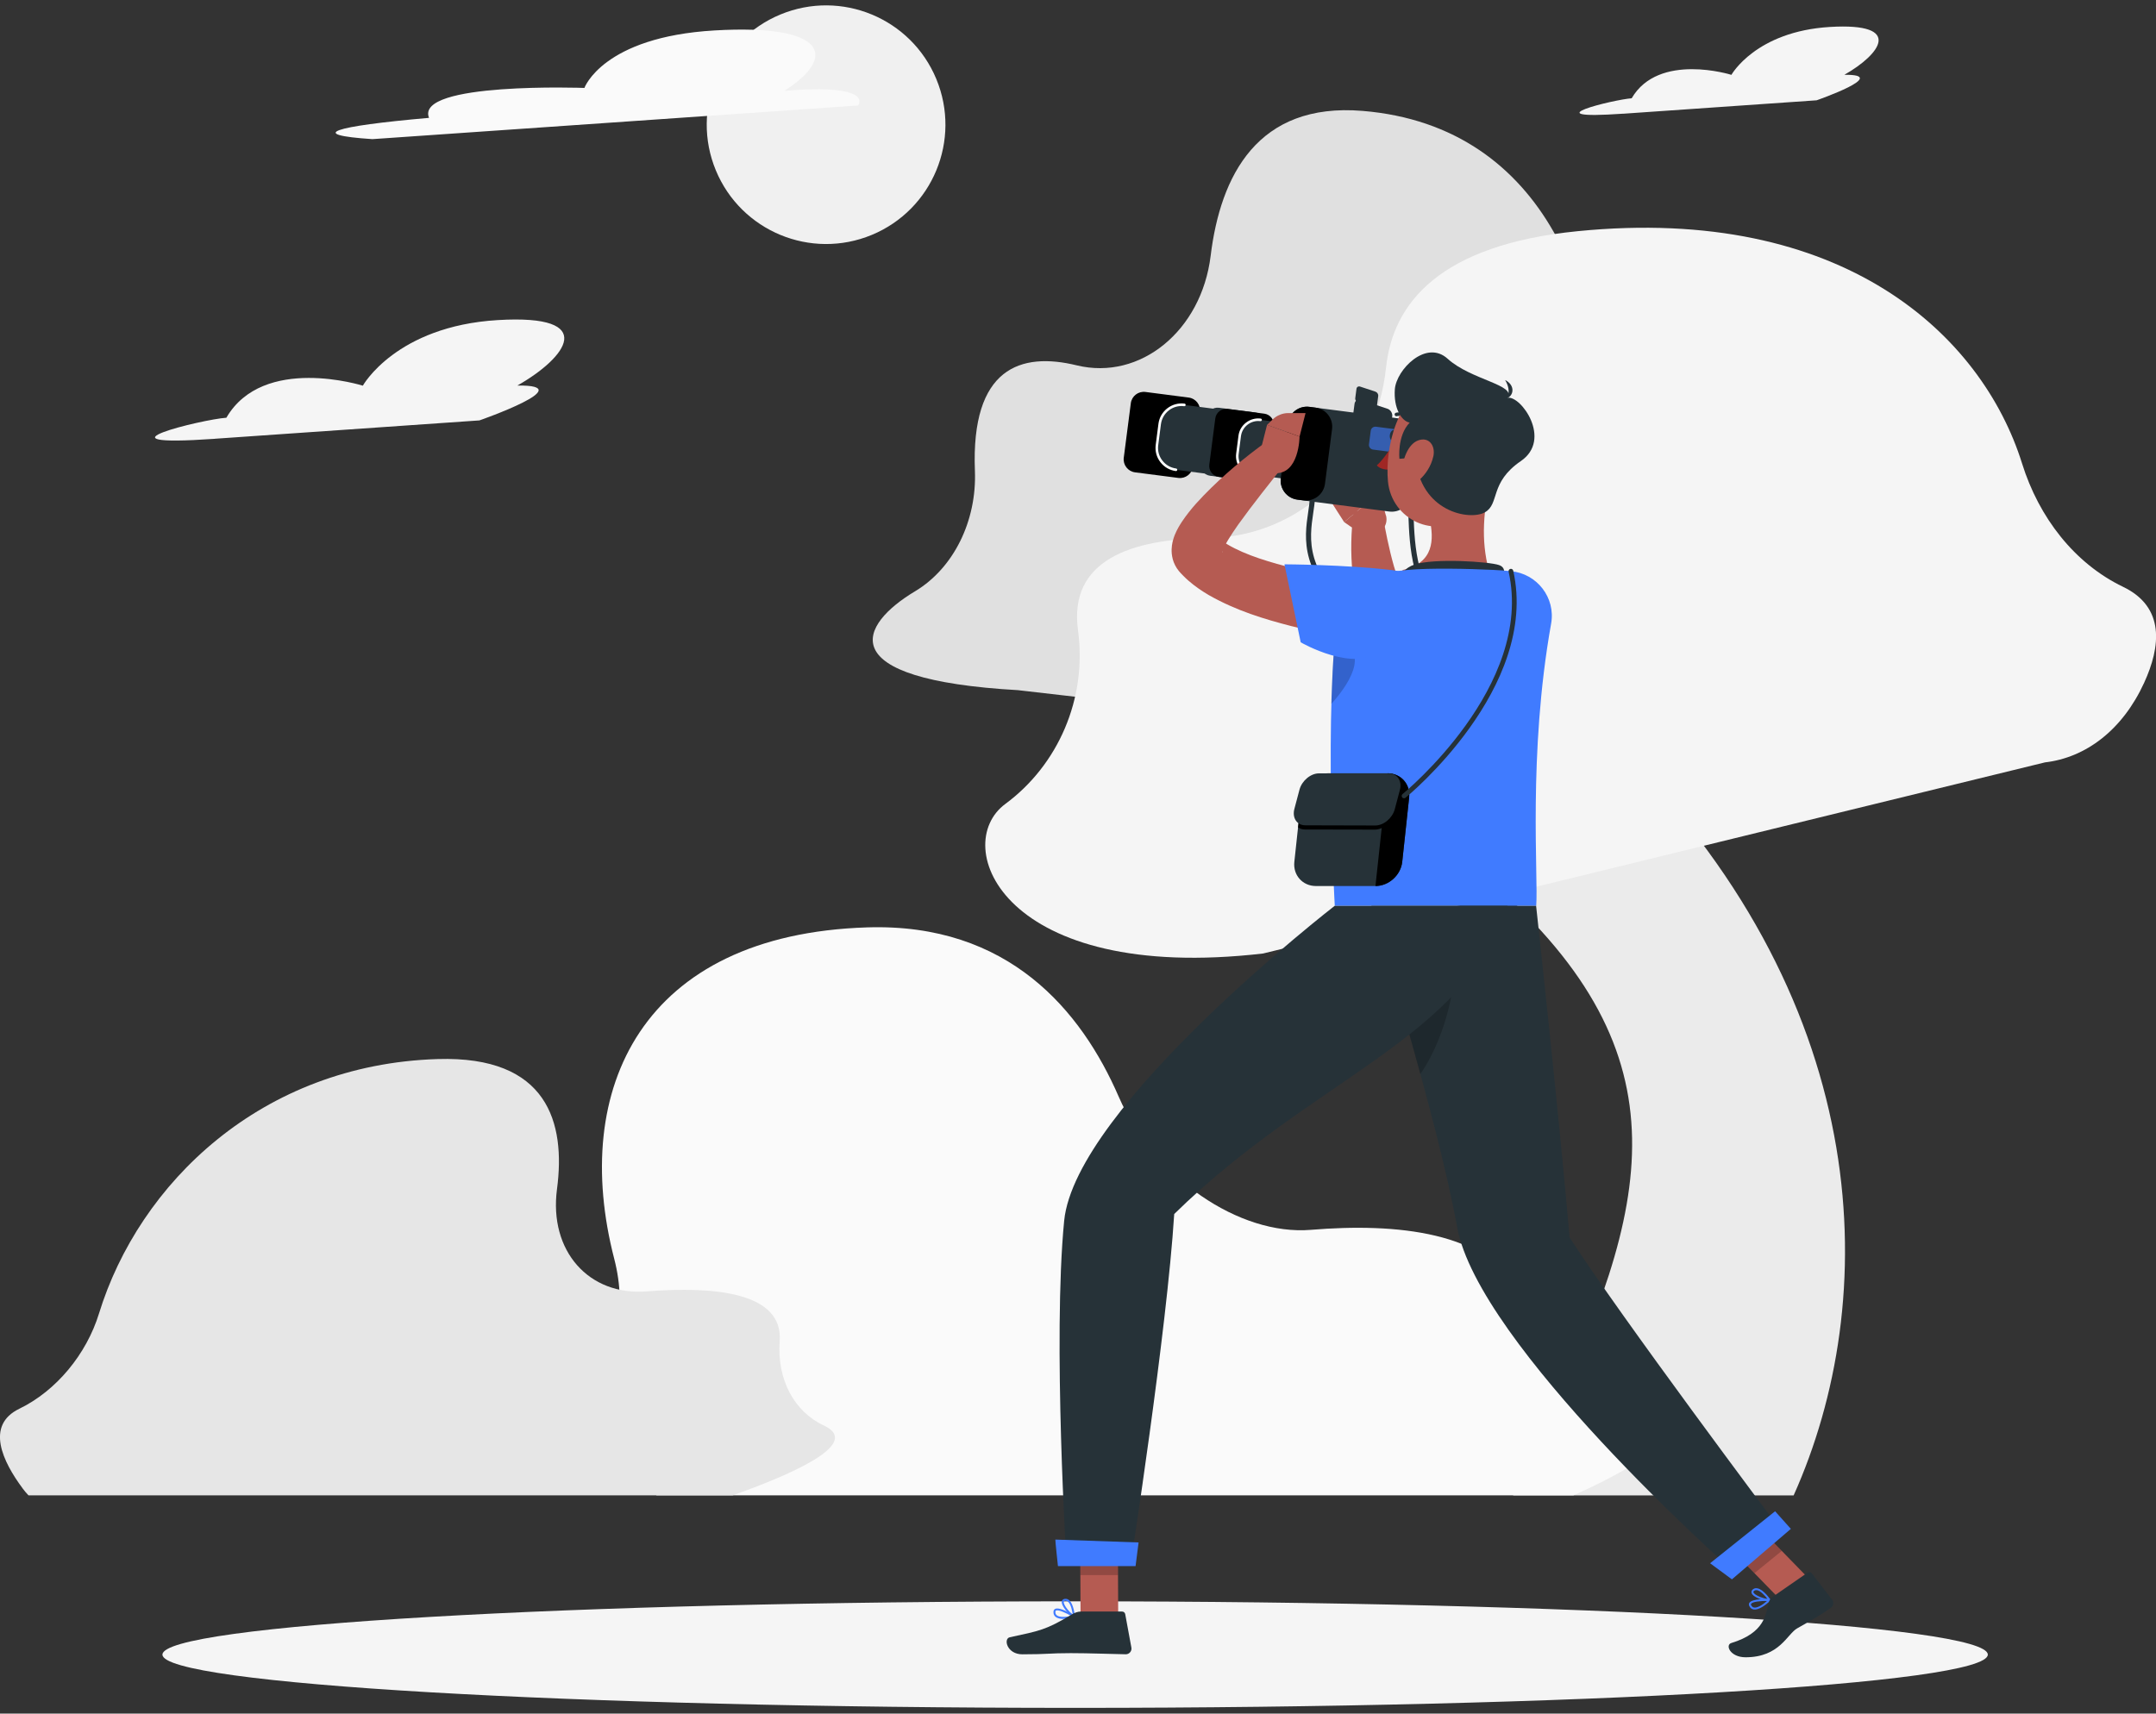 <svg width="200" height="159" viewBox="0 0 200 159" fill="none" xmlns="http://www.w3.org/2000/svg">
<rect x="0" y="0" width="200" height="159" fill="#333333" stroke="none"/>
<g clip-path="url(#clip0_46_392)">
<path d="M141.579 84.907C157.207 100.793 151.937 115.058 141.378 136.669C141.033 137.363 140.706 138.062 140.361 138.756H166.386C174.499 120.656 174.067 93.657 150.635 69.833C137.675 56.65 136.728 50.502 136.671 49.646C137.291 48.642 140.107 47.092 142.631 46.686C146.644 46.022 149.522 41.267 149.015 36.027C148.509 30.787 144.876 27.049 140.832 27.63C139.273 27.857 125.457 30.298 122.44 44.389C119.117 59.886 131.78 74.929 141.579 84.907Z" fill="#EBEBEB"/>
<path d="M94.494 64.047L140.448 69.327C144.339 69.772 148.116 67.637 150.212 63.803C152.5 59.624 154.373 54.314 151.552 51.188C149.282 48.677 148.02 45.21 148.251 41.577C149.085 28.294 143.649 11.713 126.401 10.29C116.646 9.482 113.213 16.311 112.305 23.739C111.458 30.678 105.786 35.337 99.882 33.9C94.686 32.634 90.061 34.119 90.437 43.686C90.621 48.349 88.45 52.733 84.878 54.869C79.743 57.943 76.887 63.052 94.494 64.043V64.047Z" fill="#E0E0E0"/>
<path d="M59.727 137.913C60.115 138.21 60.508 138.485 60.906 138.752H145.963C153.517 135.385 157.312 132.202 152.203 130.324C147.648 128.643 143.356 124.752 141.072 120.119C138.173 114.237 129.444 113.469 121.606 114.115C114.951 114.665 107.03 109.255 103.773 101.753C100.306 93.771 93.55 85.632 80.442 86.051C59.561 86.715 52.897 101.037 56.98 116.809C58.242 121.682 57.124 126.128 53.871 128.298C50.871 130.307 55.53 134.721 59.722 137.918L59.727 137.913Z" fill="#FAFAFA"/>
<path d="M2.1 138.11C2.271 138.337 2.45 138.551 2.642 138.752H67.971C75.237 136.167 79.538 133.721 76.433 132.276C73.665 130.983 72.062 127.997 72.329 124.438C72.66 119.923 66.294 119.329 59.989 119.827C54.639 120.25 50.906 116.093 51.67 110.329C52.482 104.198 50.836 97.945 40.583 98.269C24.256 98.779 12.903 109.779 9.179 121.892C8.026 125.634 5.236 129.049 1.79 130.717C-1.389 132.258 0.271 135.647 2.1 138.105V138.11Z" fill="#E6E6E6"/>
<path d="M117.17 88.474L189.699 70.741C193.481 70.305 196.891 67.742 198.9 63.353C200.428 60.021 200.865 56.336 196.943 54.45C192.433 52.279 189.14 48.017 187.577 43.009C183.857 31.101 170.993 19.001 146.347 21.451C133.575 22.722 129.208 28.106 128.575 34.11C127.619 43.153 120.597 49.838 112.065 49.926C104.926 50 99.114 51.974 100 58.48C100.865 64.829 98.144 70.995 93.258 74.597C88.079 78.418 92.983 91.273 117.174 88.474H117.17Z" fill="#F5F5F5"/>
<path d="M80.867 21.798C86.515 19.458 89.197 12.983 86.858 7.335C84.518 1.687 78.043 -0.996 72.395 1.344C66.747 3.684 64.065 10.159 66.404 15.807C68.744 21.455 75.219 24.137 80.867 21.798Z" fill="#F0F0F0"/>
<path d="M72.761 8.43C77.726 5.251 76.687 2.22 66.298 2.823C55.91 3.426 54.212 8.159 54.212 8.159C54.212 8.159 38.47 7.583 39.797 10.936C30.833 11.722 28.387 12.504 34.549 12.91L79.603 9.788C79.603 9.788 81.224 7.731 72.757 8.43H72.761Z" fill="#FAFAFA"/>
<path d="M19.925 40.712L44.474 39.009C44.474 39.009 53.967 35.699 47.993 35.774C52.544 33.193 55.626 29.132 46.177 29.7C36.728 30.267 33.658 35.787 33.658 35.787C33.658 35.787 24.427 32.879 20.999 38.76C18.768 38.913 7.952 41.546 19.925 40.717V40.712Z" fill="#F5F5F5"/>
<path d="M150.574 10.552L168.517 9.307C168.517 9.307 175.455 6.888 171.089 6.941C174.412 5.054 176.665 2.089 169.761 2.5C162.858 2.915 160.613 6.945 160.613 6.945C160.613 6.945 153.867 4.819 151.36 9.12C149.727 9.233 141.828 11.155 150.574 10.548V10.552Z" fill="#F5F5F5"/>
<path d="M99.734 158.471C146.493 158.471 184.398 156.258 184.398 153.528C184.398 150.798 146.493 148.585 99.734 148.585C52.975 148.585 15.069 150.798 15.069 153.528C15.069 156.258 52.975 158.471 99.734 158.471Z" fill="#F5F5F5"/>
<path d="M128.562 47.834L127.968 45.686L124.693 48.441C124.693 48.441 125.44 49.009 126.689 49.725C127.204 50.022 127.863 49.843 128.165 49.332L128.431 48.882C128.619 48.563 128.667 48.188 128.571 47.83L128.562 47.834Z" fill="#B55B52"/>
<path d="M124.925 43.363L123.431 46.48L124.689 48.445L127.968 45.69L124.925 43.363Z" fill="#B55B52"/>
<path d="M129.988 38.855L121.466 37.753C120.49 37.627 119.596 38.316 119.47 39.291L118.814 44.367C118.688 45.343 119.376 46.236 120.352 46.362L128.875 47.465C129.85 47.591 130.744 46.902 130.87 45.926L131.526 40.851C131.653 39.875 130.964 38.982 129.988 38.855Z" fill="#263238"/>
<path d="M136.16 63.135C134.156 63.135 130.457 61.441 125.693 57.541C120.506 53.292 120.995 49.956 121.353 47.515C121.484 46.62 121.597 45.847 121.418 45.184L121.877 45.057C122.086 45.812 121.964 46.633 121.824 47.581C121.462 50.035 121.012 53.092 125.994 57.17C132.348 62.371 136.361 63.314 137.182 62.323C137.71 61.685 136.976 59.917 134.121 57.537C130.92 54.873 130.763 50.799 130.649 47.821C130.606 46.729 130.571 45.786 130.383 45.192L130.837 45.048C131.047 45.703 131.086 46.677 131.125 47.804C131.239 50.69 131.392 54.646 134.426 57.17C137.212 59.489 138.409 61.58 137.548 62.624C137.273 62.956 136.806 63.13 136.16 63.13V63.135Z" fill="#263238"/>
<path d="M128.374 40.485L125.903 39.669C125.623 39.577 125.422 39.262 125.457 38.974L125.654 37.463C125.693 37.175 125.951 37.014 126.235 37.11L128.706 37.926C128.986 38.018 129.186 38.332 129.151 38.62L128.955 40.131C128.916 40.42 128.658 40.581 128.374 40.485Z" fill="#263238"/>
<path d="M127.401 37.822L125.977 37.35C125.815 37.297 125.698 37.114 125.719 36.948L125.833 36.075C125.855 35.909 126.003 35.817 126.169 35.87L127.593 36.341C127.754 36.394 127.872 36.577 127.85 36.743L127.737 37.616C127.715 37.782 127.566 37.874 127.401 37.822Z" fill="#263238"/>
<path d="M110.269 36.889L106.255 36.369C105.592 36.284 104.986 36.751 104.9 37.414L104.246 42.472C104.16 43.134 104.628 43.741 105.29 43.827L109.305 44.346C109.967 44.431 110.574 43.964 110.66 43.301L111.314 38.243C111.399 37.581 110.932 36.974 110.269 36.889Z" fill="black"/>
<path d="M114.244 38.138L109.87 37.573C108.75 37.428 107.726 38.218 107.581 39.337L107.327 41.303C107.182 42.422 107.972 43.447 109.091 43.592L113.465 44.158C114.584 44.303 115.609 43.513 115.754 42.393L116.008 40.427C116.153 39.308 115.363 38.283 114.244 38.138Z" fill="#263238"/>
<path d="M109.091 43.708C109.091 43.708 109.083 43.708 109.074 43.708C108.502 43.633 107.995 43.341 107.642 42.882C107.288 42.424 107.135 41.856 107.209 41.284L107.463 39.319C107.615 38.136 108.703 37.302 109.886 37.45C109.951 37.459 109.995 37.52 109.986 37.586C109.978 37.651 109.921 37.695 109.851 37.691C108.803 37.551 107.834 38.302 107.694 39.354L107.441 41.319C107.375 41.826 107.511 42.332 107.829 42.738C108.144 43.149 108.598 43.406 109.104 43.472C109.17 43.481 109.214 43.542 109.205 43.607C109.196 43.668 109.148 43.712 109.087 43.712L109.091 43.708Z" fill="white"/>
<path d="M116.474 38.276L113.075 37.836C112.515 37.764 112.003 38.159 111.931 38.718L111.377 43.002C111.304 43.561 111.699 44.074 112.259 44.146L115.658 44.586C116.218 44.658 116.73 44.263 116.803 43.703L117.357 39.42C117.429 38.861 117.034 38.348 116.474 38.276Z" fill="#263238"/>
<path d="M117.28 38.383L113.88 37.943C113.321 37.87 112.808 38.266 112.736 38.825L112.182 43.108C112.11 43.668 112.505 44.18 113.064 44.252L116.464 44.692C117.023 44.764 117.536 44.37 117.608 43.81L118.162 39.527C118.234 38.967 117.839 38.455 117.28 38.383Z" fill="black"/>
<path d="M120.642 39.435L116.944 38.957C115.996 38.834 115.129 39.503 115.007 40.45L114.792 42.113C114.669 43.06 115.338 43.927 116.285 44.05L119.983 44.528C120.93 44.651 121.797 43.982 121.92 43.035L122.135 41.372C122.257 40.425 121.589 39.558 120.642 39.435Z" fill="#263238"/>
<path d="M116.283 44.166C116.283 44.166 116.274 44.166 116.266 44.166C115.257 44.035 114.541 43.105 114.672 42.096L114.886 40.433C114.947 39.944 115.2 39.511 115.593 39.21C115.986 38.909 116.467 38.778 116.956 38.839C117.021 38.848 117.065 38.909 117.056 38.974C117.047 39.04 116.986 39.083 116.921 39.079C116.497 39.022 116.074 39.14 115.733 39.402C115.392 39.664 115.174 40.044 115.117 40.468L114.903 42.131C114.79 43.013 115.414 43.821 116.292 43.935C116.357 43.944 116.401 44.005 116.392 44.07C116.384 44.131 116.336 44.175 116.274 44.175L116.283 44.166Z" fill="white"/>
<path opacity="0.6" d="M129.748 39.867L127.643 39.595C127.404 39.564 127.185 39.733 127.154 39.972L126.992 41.228C126.961 41.467 127.13 41.686 127.369 41.717L129.473 41.989C129.713 42.02 129.932 41.852 129.963 41.612L130.125 40.356C130.156 40.117 129.987 39.898 129.748 39.867Z" fill="#407BFF"/>
<path d="M122.029 37.822L121.466 37.749C120.49 37.623 119.597 38.311 119.471 39.287L118.814 44.362C118.688 45.338 119.377 46.232 120.352 46.358L120.915 46.431C121.891 46.557 122.785 45.868 122.911 44.892L123.567 39.817C123.693 38.841 123.005 37.948 122.029 37.822Z" fill="black"/>
<path d="M127.828 54.183H127.811H127.763H127.706C127.671 54.183 127.479 54.192 127.374 54.209C122.217 57.663 128.064 60.253 127.038 59.38C127.095 59.397 127.156 59.41 127.213 59.423L127.283 59.436C127.283 59.436 127.309 59.436 127.304 59.436L127.23 59.428L127.003 59.401L126.527 59.345C126.208 59.305 125.885 59.257 125.567 59.214C124.925 59.117 124.287 59.017 123.645 58.904C122.366 58.69 121.091 58.41 119.811 58.1C117.257 57.441 114.711 56.677 112.148 55.227C111.51 54.851 110.868 54.423 110.235 53.869C110.078 53.733 109.921 53.585 109.768 53.428L109.537 53.188L109.48 53.127L109.366 52.995C109.227 52.825 109.1 52.642 109.008 52.45C108.807 52.061 108.733 51.699 108.698 51.38C108.681 51.223 108.685 51.096 108.685 50.952C108.69 50.825 108.703 50.716 108.716 50.598C108.777 50.175 108.882 49.882 108.982 49.624C109.192 49.118 109.41 48.764 109.628 48.428C109.847 48.096 110.069 47.799 110.288 47.52C110.729 46.956 111.187 46.459 111.65 45.978C113.502 44.07 115.453 42.446 117.554 40.931L119.348 42.847C117.825 44.786 116.248 46.742 114.868 48.668C114.528 49.148 114.209 49.633 113.925 50.096C113.785 50.328 113.659 50.555 113.558 50.76C113.458 50.965 113.384 51.166 113.375 51.245C113.371 51.279 113.384 51.288 113.405 51.179C113.414 51.14 113.419 51.109 113.419 51.061C113.423 50.996 113.419 50.952 113.419 50.869C113.405 50.707 113.362 50.502 113.24 50.249C113.178 50.131 113.104 50.009 113.008 49.9C112.938 49.821 112.969 49.856 112.973 49.86L112.995 49.882L113.095 49.974C113.165 50.035 113.244 50.096 113.327 50.157C113.659 50.406 114.082 50.655 114.536 50.882C115.453 51.345 116.519 51.738 117.619 52.074C118.72 52.415 119.868 52.703 121.03 52.961C122.191 53.223 123.374 53.441 124.562 53.655C125.156 53.76 125.754 53.856 126.353 53.947L127.252 54.083L127.706 54.153L127.946 54.188L128.104 54.214L128.182 54.227L128.278 54.244C128.344 54.258 128.405 54.275 128.466 54.292C127.44 53.419 133.3 56.013 128.13 59.467C128.021 59.484 127.824 59.497 127.785 59.493H127.711H127.632H127.558L127.824 54.201L127.828 54.183Z" fill="#B55B52"/>
<path d="M119.514 38.332H121.108L120.554 40.507L117.536 39.424L118.06 38.917C118.449 38.542 118.973 38.328 119.514 38.328V38.332Z" fill="#B55B52"/>
<path d="M116.785 42.393L117.536 39.424L120.554 40.507C120.554 40.507 120.532 44.083 118.209 43.9L116.79 42.393H116.785Z" fill="#B55B52"/>
<path d="M141.313 60.912C141.051 61.008 140.95 61.039 140.789 61.087C140.636 61.135 140.505 61.166 140.361 61.209C140.081 61.279 139.806 61.34 139.54 61.388C138.998 61.493 138.465 61.55 137.933 61.602C136.872 61.685 135.824 61.672 134.793 61.58C133.758 61.502 132.745 61.323 131.758 61.096C131.261 60.986 130.772 60.851 130.291 60.698L129.929 60.589L129.719 60.524C129.601 60.484 129.483 60.449 129.374 60.401C128.92 60.222 128.518 59.973 128.182 59.703C127.505 59.157 127.095 58.545 126.78 57.987C126.466 57.419 126.252 56.873 126.077 56.34C125.754 55.275 125.571 54.266 125.475 53.266C125.274 51.271 125.318 49.376 125.571 47.424H128.195C128.496 49.144 128.846 50.93 129.309 52.546C129.553 53.349 129.811 54.135 130.138 54.782C130.296 55.105 130.466 55.401 130.632 55.611C130.793 55.83 130.964 55.952 131.02 55.965C131.051 55.974 131.051 55.956 131.029 55.934C131.025 55.934 131.016 55.921 131.012 55.921C130.994 55.921 131.038 55.921 131.06 55.93L131.138 55.943L131.444 55.995L132.055 56.1L132.667 56.179C133.073 56.249 133.479 56.266 133.885 56.31C134.291 56.323 134.693 56.367 135.094 56.367C135.894 56.38 136.688 56.367 137.457 56.279C137.837 56.24 138.221 56.192 138.579 56.126C138.762 56.096 138.937 56.061 139.107 56.026L139.343 55.974C139.404 55.961 139.522 55.925 139.474 55.943L141.308 60.912H141.313Z" fill="#B55B52"/>
<path d="M138.369 43.909C137.575 47.45 137.378 50.087 138.099 52.882C138.099 52.882 137.3 55.476 132.549 55.476C127.326 55.476 130.151 52.882 130.151 52.882C133.029 52.201 133.038 50.087 132.614 48.1L138.365 43.909H138.369Z" fill="#B55B52"/>
<path d="M139.046 54.485C139.452 53.664 139.902 52.725 139.059 52.432C138.134 52.109 133.012 51.777 131.217 52.384C129.422 52.991 129.859 54.655 129.859 54.655L139.042 54.485H139.046Z" fill="#263238"/>
<path d="M163.412 149.144C163.718 148.97 164.015 148.716 164.211 148.528C164.237 148.502 164.246 148.463 164.233 148.432C164.22 148.397 164.189 148.376 164.15 148.376C163.984 148.367 162.543 148.323 162.281 148.721C162.242 148.782 162.207 148.882 162.272 149.018C162.36 149.201 162.495 149.31 162.67 149.341C162.892 149.38 163.154 149.288 163.403 149.144H163.412ZM163.923 148.55C163.425 148.983 162.98 149.21 162.713 149.162C162.596 149.14 162.508 149.066 162.443 148.939C162.412 148.878 162.425 148.843 162.443 148.817C162.578 148.611 163.347 148.546 163.927 148.55H163.923Z" fill="#407BFF"/>
<path d="M164.198 148.546C164.198 148.546 164.224 148.524 164.233 148.511C164.246 148.48 164.246 148.445 164.229 148.419C164.202 148.38 163.578 147.467 163.01 147.376C162.862 147.349 162.731 147.38 162.617 147.467C162.443 147.598 162.46 147.742 162.486 147.817C162.626 148.227 163.705 148.576 164.154 148.563C164.172 148.563 164.185 148.559 164.198 148.55V148.546ZM162.761 147.585C162.827 147.55 162.897 147.537 162.98 147.55C163.342 147.611 163.766 148.109 163.962 148.367C163.473 148.301 162.74 147.996 162.657 147.751C162.648 147.729 162.63 147.677 162.727 147.607C162.727 147.607 162.748 147.59 162.761 147.585Z" fill="#407BFF"/>
<path d="M168.215 146.913L165.678 148.978L159.626 142.769L162.163 140.699L168.215 146.913Z" fill="#B55B52"/>
<path d="M164.447 148.162L167.674 145.926C167.792 145.843 167.945 145.856 168.045 145.956L169.905 148.371C170.141 148.598 170.106 149 169.835 149.188C168.713 149.974 168.207 150.24 166.709 151.096C165.787 151.62 165.084 153.777 161.927 153.777C160.495 153.777 160.015 152.637 160.604 152.454C163.709 151.506 163.796 149.812 164.089 148.668C164.141 148.463 164.268 148.284 164.438 148.166L164.447 148.162Z" fill="#263238"/>
<path d="M123.811 84.051H142.505C142.719 81.479 141.727 69.96 143.889 57.864C144.317 55.467 142.592 53.231 140.169 53C139.636 52.947 139.086 52.908 138.544 52.882C136.16 52.768 132.706 52.69 130.601 52.882C129.427 52.987 128.274 53.179 127.339 53.362C125.82 53.659 124.401 54.738 124.174 56.266C122.768 65.72 123.82 84.051 123.82 84.051" fill="#407BFF"/>
<path d="M127.593 82.213H122.069C120.833 82.213 119.934 81.204 120.069 79.968L120.711 73.995C120.842 72.763 121.96 71.75 123.196 71.75H128.719C129.951 71.75 130.855 72.759 130.719 73.995L130.077 79.968C129.946 81.204 128.828 82.213 127.593 82.213Z" fill="#263238"/>
<path d="M128.719 71.754L127.593 82.213C128.828 82.213 129.946 81.204 130.077 79.968L130.719 73.995C130.85 72.763 129.951 71.75 128.719 71.75V71.754Z" fill="black"/>
<path d="M130.243 74.073C130.178 74.073 130.117 74.047 130.073 73.99C129.999 73.898 130.012 73.759 130.103 73.685C130.226 73.584 142.317 63.663 139.946 53.048C139.92 52.93 139.994 52.812 140.112 52.786C140.23 52.76 140.348 52.834 140.374 52.952C142.806 63.834 130.505 73.925 130.379 74.025C130.339 74.06 130.291 74.073 130.243 74.073Z" fill="#263238"/>
<path d="M128.802 72.161L122.327 72.143C122.113 72.143 121.903 72.191 121.698 72.283C121.165 72.693 120.79 73.313 120.715 73.999L120.418 76.772C120.589 76.894 120.807 76.968 121.052 76.968L127.527 76.981C128.309 76.981 129.13 76.3 129.348 75.466L129.82 73.685C130.042 72.846 129.58 72.161 128.802 72.161Z" fill="black"/>
<path d="M127.566 76.597L121.091 76.58C120.309 76.58 119.851 75.894 120.073 75.056L120.545 73.274C120.768 72.44 121.584 71.755 122.366 71.759L128.842 71.776C129.623 71.776 130.082 72.462 129.859 73.3L129.387 75.082C129.165 75.916 128.348 76.602 127.566 76.597Z" fill="#263238"/>
<path opacity="0.2" d="M123.815 59.367C123.654 61.222 123.553 63.248 123.497 65.318C125.58 63.008 126.999 60.126 123.815 59.367Z" fill="black"/>
<path d="M128.191 60.31C125.711 62.528 120.658 59.598 120.658 59.598L119.152 52.362C119.152 52.362 124.746 52.384 129.121 52.899C134.007 53.48 130.981 57.812 128.191 60.31Z" fill="#407BFF"/>
<g opacity="0.2">
<path d="M162.168 140.703L159.626 142.769L162.748 145.97L165.285 143.904L162.168 140.703Z" fill="black"/>
</g>
<path d="M127.213 84.051C127.213 84.051 133.374 103.832 135.164 113.836C137.125 124.791 160.412 145.446 160.412 145.446L164.753 141.402C164.753 141.402 150.408 122.263 145.605 114.831C144.583 103.059 142.496 84.051 142.496 84.051H127.208H127.213Z" fill="#263238"/>
<path d="M158.631 145.048L160.661 146.546L166.128 141.861L164.665 140.228L158.635 145.053L158.631 145.048Z" fill="#407BFF"/>
<path opacity="0.2" d="M130.243 94.247C130.737 95.963 131.252 97.801 131.758 99.666C134.518 95.605 134.898 90.666 134.898 90.666L130.243 94.247Z" fill="black"/>
<path d="M129.593 40.433C129.553 40.712 129.374 40.922 129.191 40.904C129.007 40.887 128.89 40.642 128.929 40.363C128.968 40.083 129.147 39.874 129.331 39.891C129.514 39.909 129.632 40.153 129.593 40.433Z" fill="#263238"/>
<path d="M129.396 40.926C129.396 40.926 128.531 42.472 127.719 43.179C128.152 43.69 129.025 43.568 129.025 43.568L129.4 40.931L129.396 40.926Z" fill="#A02724"/>
<path d="M129.479 38.612C129.431 38.594 129.392 38.555 129.374 38.498C129.352 38.411 129.405 38.319 129.492 38.297C129.523 38.289 130.274 38.097 130.937 38.704C131.003 38.765 131.012 38.87 130.946 38.939C130.885 39.005 130.78 39.014 130.71 38.948C130.178 38.459 129.579 38.616 129.571 38.616C129.536 38.625 129.501 38.625 129.47 38.616L129.479 38.612Z" fill="#263238"/>
<path d="M139.029 40.8C138.33 44.206 138.099 46.232 136.108 47.812C133.116 50.192 129.09 48.188 128.754 44.677C128.453 41.52 129.641 36.477 133.204 35.459C136.715 34.455 139.723 37.389 139.029 40.8Z" fill="#B55B52"/>
<path d="M131.309 42.441L129.815 42.572C129.815 42.572 129.593 40.433 130.767 39.215C129.981 39.07 129.265 37.83 129.392 36.118C129.527 34.311 132.287 31.464 134.291 33.289C136.448 35.254 140.688 35.712 139.841 36.909C141.081 36.677 144.016 40.773 141.081 42.782C138.147 44.791 139.142 46.742 137.745 47.537C136.348 48.332 131.723 47.511 131.304 42.437L131.309 42.441Z" fill="#263238"/>
<path d="M139.701 36.987C139.701 36.987 140.304 36.429 139.623 35.263C140.614 35.761 140.417 36.791 139.701 36.987Z" fill="#263238"/>
<path d="M132.959 42.35C132.767 43.245 132.226 44.048 131.641 44.546C130.763 45.297 130.055 44.686 130.077 43.655C130.095 42.725 130.575 41.214 131.566 40.861C132.54 40.511 133.178 41.328 132.964 42.354L132.959 42.35Z" fill="#B55B52"/>
<path d="M98.642 150.214C98.996 150.214 99.376 150.14 99.642 150.079C99.677 150.07 99.703 150.039 99.712 150.004C99.721 149.969 99.703 149.934 99.672 149.913C99.533 149.825 98.301 149.07 97.878 149.288C97.812 149.323 97.734 149.393 97.725 149.546C97.712 149.747 97.777 149.908 97.913 150.022C98.087 150.166 98.358 150.218 98.646 150.218L98.642 150.214ZM99.38 149.948C98.734 150.079 98.231 150.052 98.026 149.878C97.934 149.799 97.895 149.694 97.904 149.55C97.908 149.48 97.939 149.459 97.961 149.445C98.179 149.332 98.882 149.659 99.38 149.948Z" fill="#407BFF"/>
<path d="M99.62 150.079C99.62 150.079 99.655 150.074 99.668 150.065C99.694 150.048 99.712 150.017 99.707 149.983C99.707 149.934 99.611 148.834 99.17 148.472C99.057 148.376 98.926 148.336 98.786 148.354C98.568 148.38 98.511 148.515 98.498 148.59C98.419 149.013 99.179 149.852 99.576 150.065C99.59 150.074 99.603 150.074 99.62 150.074V150.079ZM98.852 148.533C98.926 148.533 98.996 148.559 99.061 148.611C99.345 148.843 99.467 149.485 99.511 149.808C99.118 149.511 98.633 148.878 98.681 148.624C98.686 148.603 98.694 148.546 98.812 148.533C98.812 148.533 98.838 148.533 98.852 148.533Z" fill="#407BFF"/>
<path d="M103.729 150.065H100.236L100.201 141.974H103.694L103.729 150.065Z" fill="#B55B52"/>
<path d="M100.275 149.533H104.091C104.236 149.533 104.353 149.633 104.38 149.773L104.952 152.878C105.013 153.201 104.755 153.506 104.423 153.498C103.048 153.476 101.061 153.393 99.332 153.393C97.31 153.393 97.21 153.502 94.839 153.502C93.406 153.502 93.061 152.052 93.668 151.921C96.424 151.323 97.009 151.258 99.424 149.803C99.686 149.646 99.974 149.533 100.275 149.533Z" fill="#263238"/>
<path opacity="0.2" d="M100.201 141.979L100.218 146.149H103.716L103.698 141.979H100.201Z" fill="black"/>
<path d="M123.811 84.051C123.811 84.051 99.755 102.679 98.716 113.281C97.638 124.311 98.948 145.21 98.948 145.21H104.869C104.869 145.21 108.244 123.53 108.925 112.648C121.833 99.98 135.902 96.4 139.841 84.051H123.811Z" fill="#263238"/>
<path d="M97.9 142.856C97.873 142.856 98.14 145.315 98.14 145.315H105.34L105.62 143.123L97.9 142.856Z" fill="#407BFF"/>
</g>
<defs>
<clipPath id="clip0_46_392">
<rect width="200" height="157.971" fill="white" transform="translate(0 0.5)"/>
</clipPath>
</defs>
</svg>
